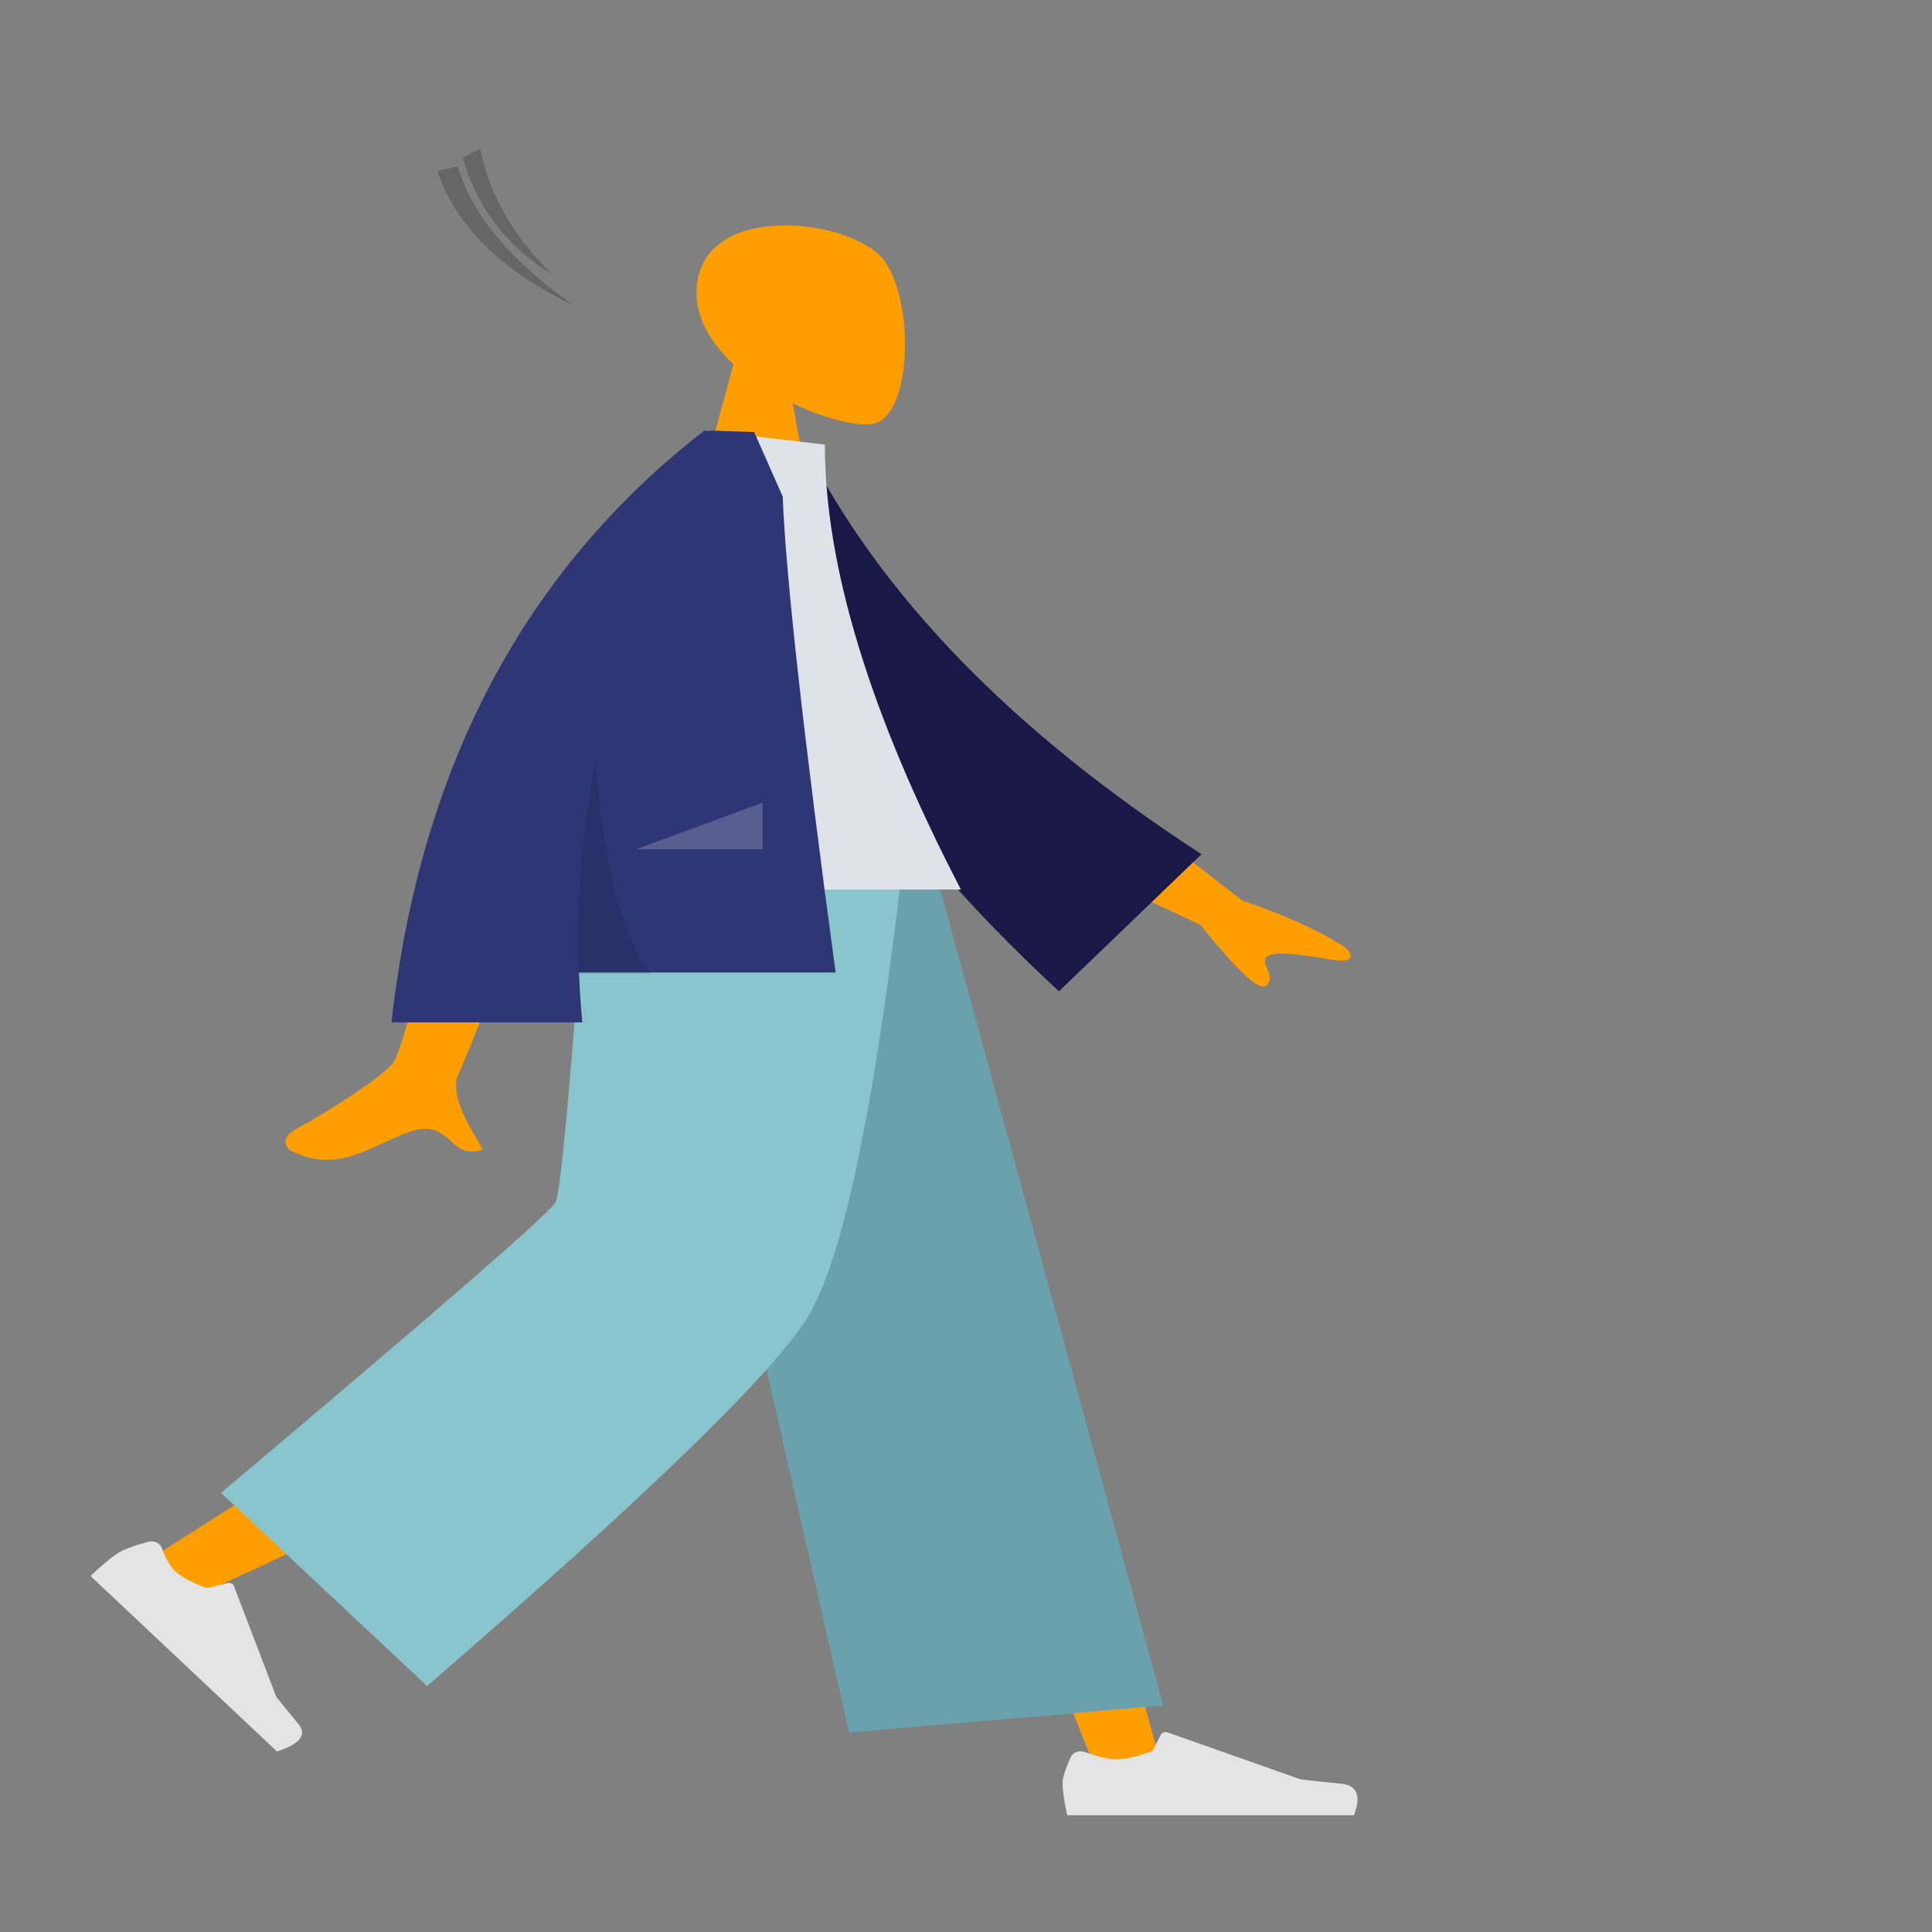 <svg width="150" height="150" viewBox="0 0 150 150" fill="none" xmlns="http://www.w3.org/2000/svg">
<rect x="0" y="0" width="150" height="150" fill="#808080" stroke="none"/>
<path fill-rule="evenodd" clip-rule="evenodd" d="M56.946 28.278C55.127 26.588 53.896 24.517 54.101 22.195C54.694 15.508 66.453 16.979 68.741 20.354C71.028 23.73 70.756 32.292 67.8 32.895C66.621 33.135 64.11 32.546 61.553 31.326L63.158 40.312H53.684L56.946 28.278Z" fill="#FF9E00"/>
<path fill-rule="evenodd" clip-rule="evenodd" d="M37.286 11.562C37.996 15.119 39.862 18.371 42.882 21.32C39.36 19.157 37.04 16.132 35.921 12.246L37.286 11.562ZM35.526 12.919C36.691 16.74 39.718 20.35 44.605 23.75C38.95 21.048 35.397 17.56 33.947 13.288L35.526 12.919Z" fill="black" fill-opacity="0.2"/>
<path fill-rule="evenodd" clip-rule="evenodd" d="M52.895 66.25L72.269 105.071L85.263 137.891H90.395L70.529 66.25L52.895 66.25Z" fill="#FF9E00"/>
<path fill-rule="evenodd" clip-rule="evenodd" d="M48.993 66.25C48.787 79.892 45.778 98.259 45.298 99.109C44.977 99.676 33.914 106.885 12.109 120.737L15.643 123.731C41.371 111.855 54.831 105.125 56.021 103.541C57.807 101.165 63.621 79.301 68.29 66.25H48.993Z" fill="#FF9E00"/>
<path fill-rule="evenodd" clip-rule="evenodd" d="M11.519 119.704C10.354 120.015 9.553 120.316 9.117 120.604C8.587 120.956 7.89 121.541 7.027 122.36C7.565 122.865 12.391 127.406 21.507 135.984C23.308 135.394 23.86 134.681 23.163 133.842C22.466 133.004 21.895 132.303 21.45 131.738L18.156 123.129C18.093 122.963 17.874 122.864 17.668 122.908C17.665 122.909 17.661 122.91 17.657 122.911L16.023 123.3C14.872 122.859 14.061 122.418 13.592 121.977C13.211 121.618 12.861 121.006 12.542 120.14C12.419 119.808 11.985 119.607 11.572 119.692C11.554 119.695 11.536 119.699 11.519 119.704Z" fill="#E4E4E4"/>
<path fill-rule="evenodd" clip-rule="evenodd" d="M83.162 136.376C82.721 137.309 82.5 138.007 82.5 138.471C82.5 139.034 82.619 139.856 82.856 140.938C83.681 140.938 91.103 140.938 105.12 140.938C105.698 139.423 105.364 138.606 104.118 138.485C102.871 138.364 101.836 138.255 101.011 138.158L90.663 134.506C90.464 134.436 90.231 134.506 90.142 134.664C90.14 134.667 90.139 134.67 90.138 134.672L89.472 135.95C88.318 136.376 87.381 136.589 86.659 136.589C86.073 136.589 85.263 136.402 84.231 136.027C83.834 135.883 83.366 136.021 83.184 136.334C83.176 136.348 83.169 136.362 83.162 136.376Z" fill="#E4E4E4"/>
<path fill-rule="evenodd" clip-rule="evenodd" d="M65.921 134.51L90.318 132.414L72.237 66.25H50.386L65.921 134.51Z" fill="#69A1AC"/>
<path fill-rule="evenodd" clip-rule="evenodd" d="M17.155 115.906L33.158 130.902C50.013 116.328 59.84 106.819 62.638 102.374C65.436 97.929 67.951 85.888 70.184 66.25H45.584C44.364 83.526 43.542 92.566 43.117 93.37C42.693 94.174 34.039 101.686 17.155 115.906Z" fill="#89C5CC"/>
<path fill-rule="evenodd" clip-rule="evenodd" d="M85.281 61.288L96.463 69.924C99.716 71.023 102.382 72.236 104.46 73.564C104.928 74.01 105.436 74.865 103.238 74.483C101.039 74.1 98.704 73.776 98.291 74.342C97.878 74.908 99.096 75.775 98.332 76.516C97.823 77.01 96.11 75.439 93.195 71.803L81.567 66.376L85.281 61.288ZM35.648 62.506L43.897 62.532C38.803 75.549 36.054 82.455 35.648 83.252C34.734 85.044 36.667 87.773 37.494 89.24C34.802 90.193 35.089 86.662 31.693 87.912C28.593 89.054 26.235 91.123 22.654 89.373C22.213 89.158 21.731 88.348 22.896 87.716C25.801 86.139 29.986 83.38 30.552 82.471C31.323 81.233 33.022 74.578 35.648 62.506Z" fill="#FF9E00"/>
<path fill-rule="evenodd" clip-rule="evenodd" d="M59.09 35.104L62.504 34.64C68.38 46.262 78.64 56.822 93.284 66.32L82.218 76.963C67.577 63.439 58.551 49.486 59.09 35.104Z" fill="#191847"/>
<path fill-rule="evenodd" clip-rule="evenodd" d="M44.211 69.062H74.605C67.564 55.508 64.043 43.993 64.043 34.519L54.874 33.438C47.668 42.612 45.633 53.908 44.211 69.062Z" fill="#DDE3E9"/>
<path fill-rule="evenodd" clip-rule="evenodd" d="M54.68 33.443C54.681 33.441 54.682 33.439 54.684 33.438L55.282 33.438C55.998 33.457 57.089 33.492 58.554 33.543L60.77 38.555C61.004 44.666 62.373 56.982 64.876 75.502H44.951C45.003 76.781 45.089 78.072 45.209 79.375H30.395C32.611 59.583 40.703 44.27 54.673 33.438L54.68 33.443Z" fill="#2F3676"/>
<path fill-rule="evenodd" clip-rule="evenodd" d="M46.267 59.135C46.834 67.109 48.254 72.605 50.526 75.625H44.956C44.712 69.888 45.149 64.392 46.267 59.135Z" fill="black" fill-opacity="0.1"/>
<path fill-rule="evenodd" clip-rule="evenodd" d="M49.386 65.938L59.211 62.322V65.938H49.386Z" fill="white" fill-opacity="0.2"/>
</svg>
